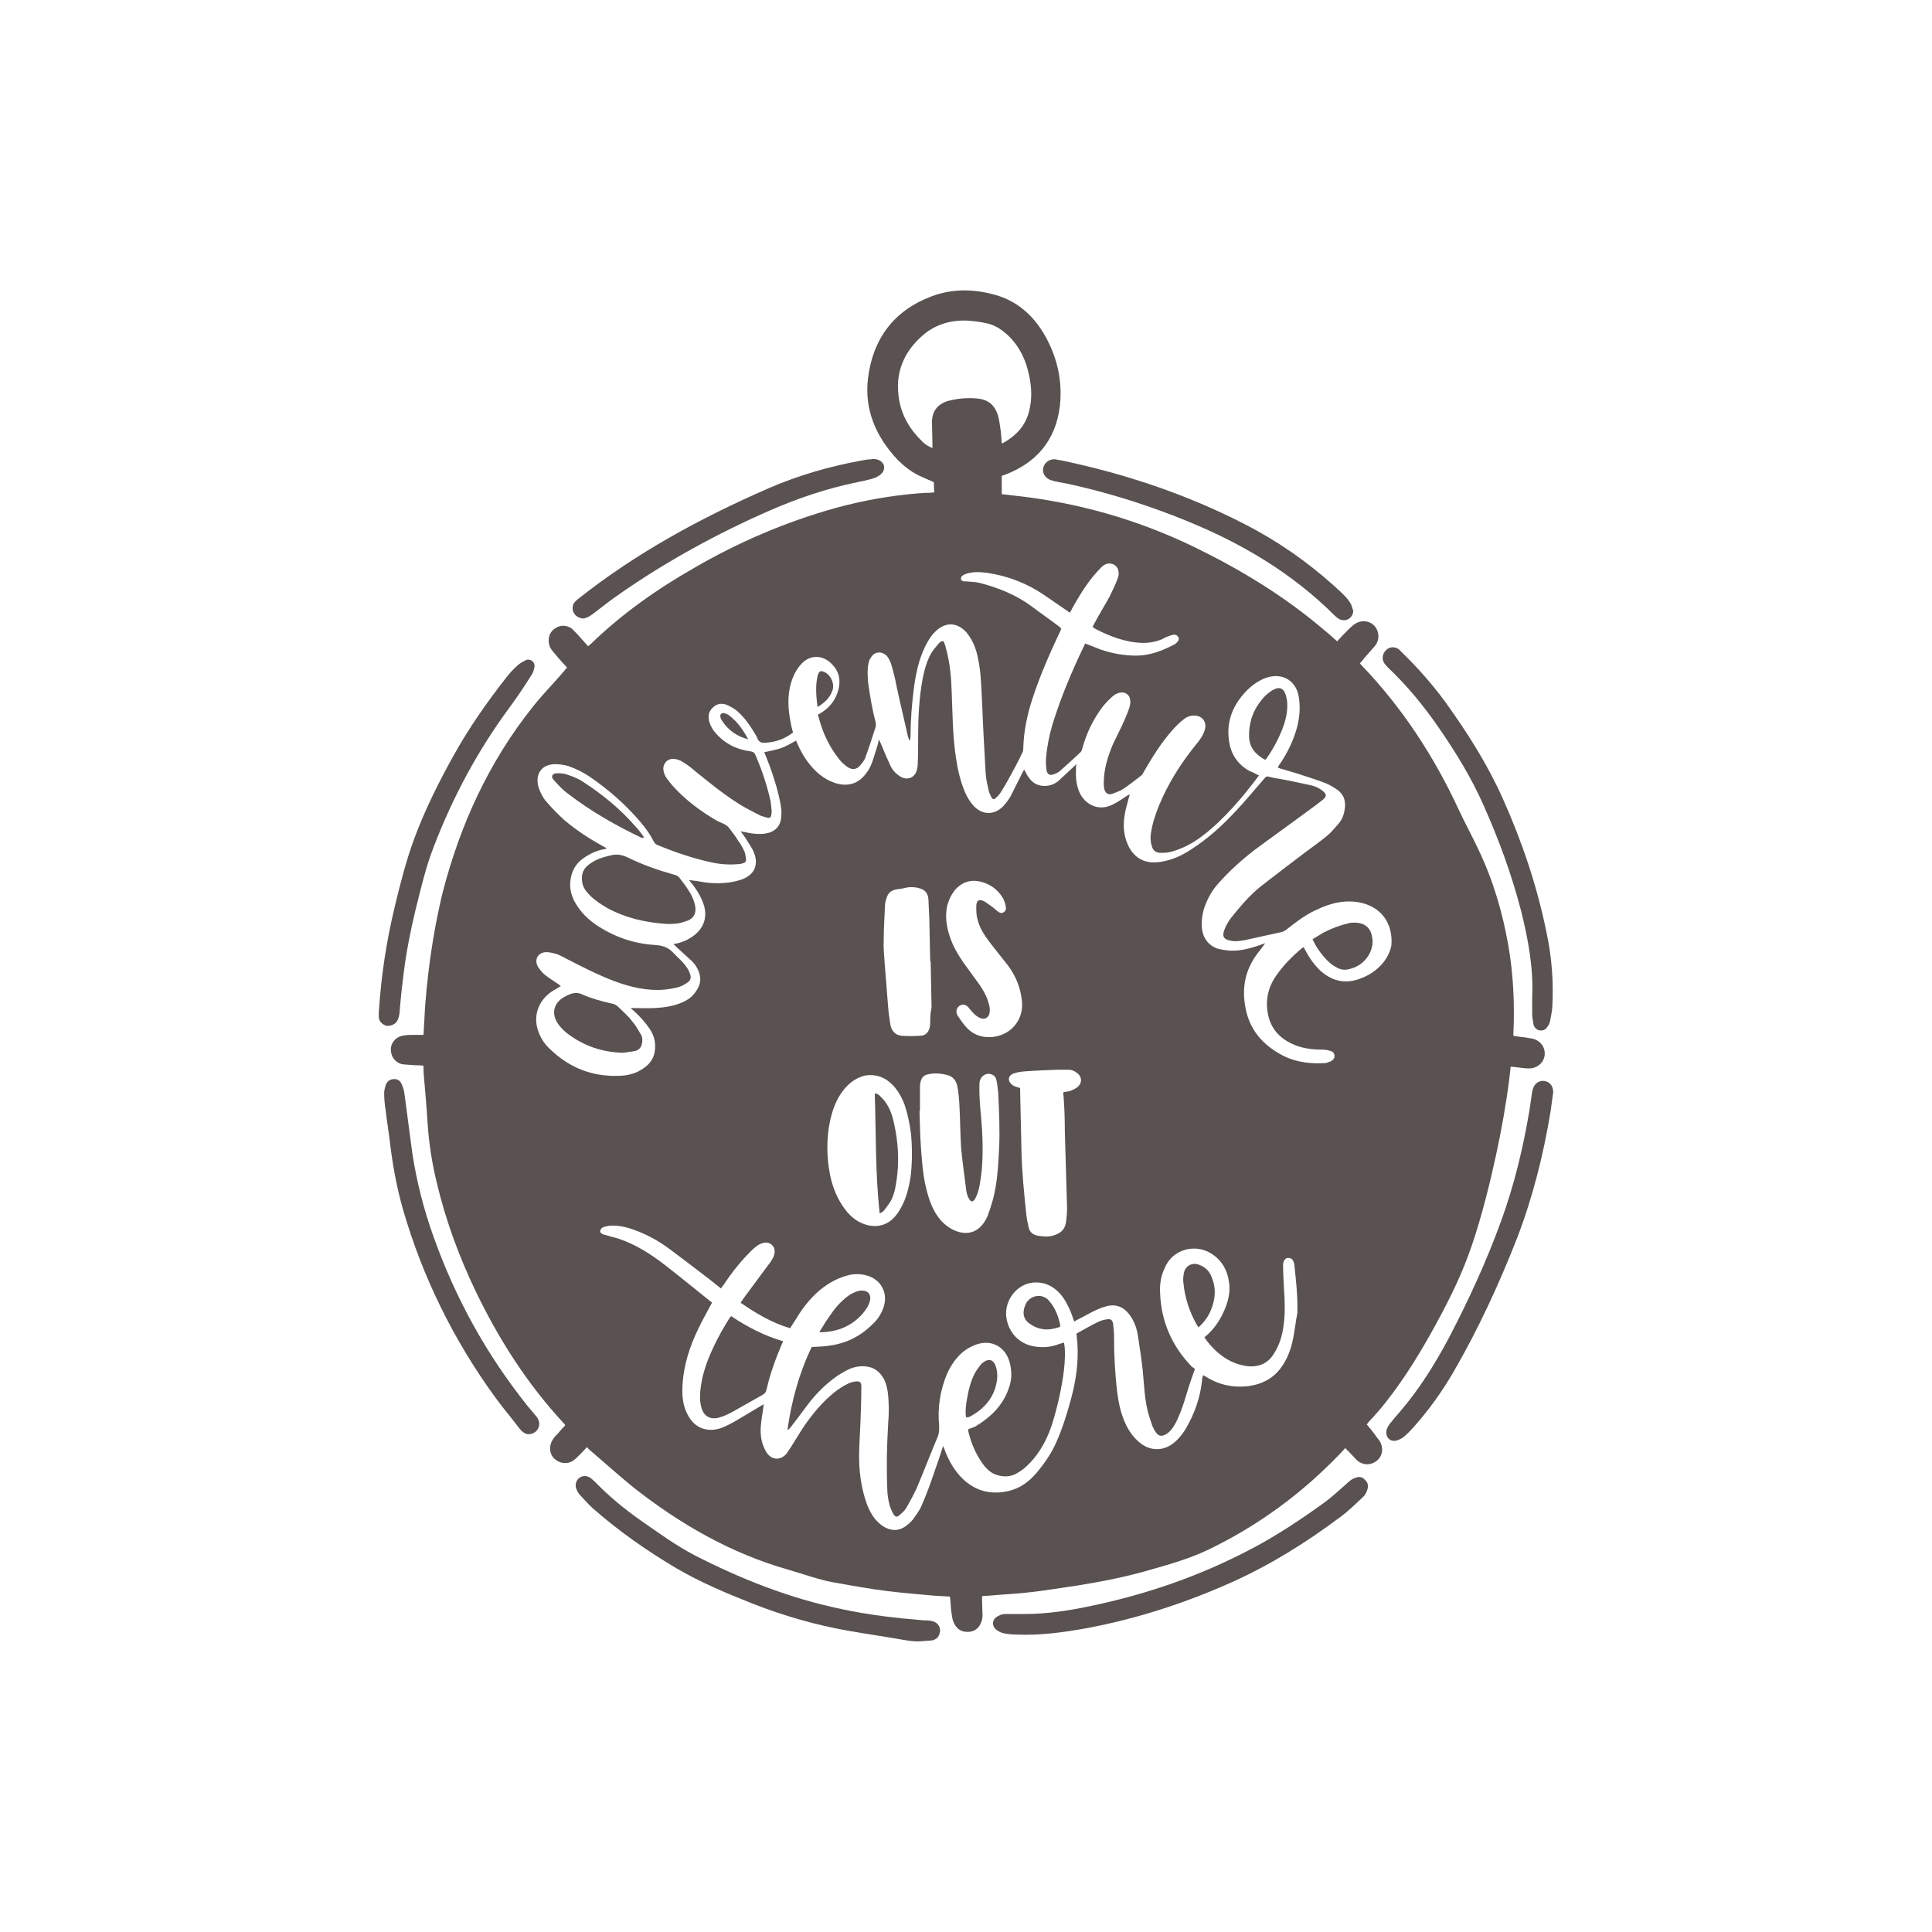 <?xml version="1.0" encoding="utf-8"?>
<!-- Generator: Adobe Illustrator 21.1.0, SVG Export Plug-In . SVG Version: 6.00 Build 0)  -->
<svg version="1.1" id="Calque_1" xmlns="http://www.w3.org/2000/svg" xmlns:xlink="http://www.w3.org/1999/xlink" x="0px" y="0px"
	 viewBox="0 0 432 432" style="enable-background:new 0 0 432 432;" xml:space="preserve">
<style type="text/css">
	.st0{fill:#1B1B1B;}
	.st1{fill:#921E23;}
	.st2{fill:#DAB0B3;}
	.st3{fill:#343434;}
	.st4{fill:#C69C6C;}
	.st5{fill:#AD9DAF;}
	.st6{fill:#C7696C;}
	.st7{fill:#A5A56E;}
	.st8{fill:#509B89;}
	.st9{fill:#5A5151;}
	.st10{fill:#7B484D;}
	.st11{fill:#D2A1A6;}
	.st12{fill:#966C71;}
	.st13{fill:#4E4D4D;}
	.st14{fill:#83A67F;}
	.st15{fill:#CFAC75;}
	.st16{fill:#877979;}
	.st17{fill:#BCBCD1;}
	.st18{fill:#B4B1A2;}
	.st19{fill:#D5A7AA;}
	.st20{fill:#D1BC8C;}
	.st21{fill:#88AF8F;}
	.st22{fill:#CCB27F;}
	.st23{fill:#B8CFBC;}
	.st24{fill:#CA8A8C;}
	.st25{fill:#5B6781;}
	.st26{fill:#676767;}
	.st27{fill:#2B3447;}
	.st28{fill:#D1C6E3;}
	.st29{fill:#DDCD72;}
	.st30{fill:#8BA1C9;}
	.st31{fill:#E299C2;}
	.st32{fill:#BC8B59;}
	.st33{fill:#913E41;}
	.st34{fill:#BFABB3;}
	.st35{fill:#AB5D7B;}
	.st36{fill:#5D2A3E;}
	.st37{fill:#A49D78;}
	.st38{fill:#A4787A;}
	.st39{fill:#DEC968;}
	.st40{fill:#D19962;}
	.st41{fill:#AB585E;}
	.st42{fill:#7FAEDD;}
	.st43{fill:#CDCCCC;}
	.st44{fill:#F9B03D;}
	.st45{fill:#778DAE;}
	.st46{fill:#A494A7;}
	.st47{fill:#DDB58F;}
	.st48{fill:#615757;}
	.st49{fill:#B0C0D9;}
	.st50{fill:#A08B99;}
	.st51{fill:#8198AD;}
	.st52{fill:#D5B9A2;}
	.st53{fill:#6D91A9;}
	.st54{fill:#020203;}
	.st55{fill:#9489C1;}
	.st56{fill:#A57C9C;}
	.st57{fill:#824B70;}
	.st58{fill:#917C95;}
	.st59{fill:#A67D52;}
	.st60{fill:#5F7C50;}
	.st61{fill:#413939;}
	.st62{fill:#96AF8F;}
	.st63{fill:#E38CBA;}
	.st64{fill:#5D675F;}
	.st65{fill:#886873;}
	.st66{fill:#B2191D;}
	.st67{fill:#D99B9D;}
	.st68{fill:#8D5859;}
	.st69{fill:#E1AFB1;}
	.st70{fill:#AF8358;}
	.st71{fill:#FBC063;}
	.st72{fill:#A98199;}
	.st73{fill:#55735C;}
	.st74{fill:#C7A866;}
	.st75{fill:#6D8372;}
	.st76{fill:#A57B7C;}
	.st77{fill:#998F8F;}
	.st78{fill:#929D95;}
	.st79{fill:#581111;}
	.st80{fill:#D09D69;}
	.st81{fill:#8D5459;}
	.st82{fill:#C6905C;}
	.st83{fill:#5C7460;}
	.st84{fill:#BA999A;}
	.st85{fill:#B7B6D1;}
	.st86{fill:#539FA3;}
	.st87{fill:#B4B4B4;}
	.st88{fill:#746458;}
	.st89{fill:#CDA780;}
	.st90{fill:#EB5B28;}
	.st91{fill:#E2CE6A;}
	.st92{fill:#B6A9D3;}
	.st93{fill:#4F998B;}
	.st94{fill:#BAACD5;}
	.st95{fill:#60A88D;}
	.st96{fill:#879FAE;}
	.st97{fill:#35444D;}
	.st98{fill:#C18F5C;}
	.st99{fill:#9CA578;}
	.st100{fill:#E8C2C4;}
	.st101{fill:#C1292E;}
	.st102{fill:#AF9BB2;}
	.st103{fill:#617F63;}
	.st104{fill:#B6555C;}
	.st105{fill:#CC9864;}
	.st106{fill:#D3989E;}
	.st107{fill:#78B1B7;}
	.st108{fill:#C091A7;}
</style>
<g>
	<path class="st9" d="M309.9,313.5c4.4-5.6,8.1-11.7,11.5-18c3-5.5,5.7-11.1,7.7-17c2.3-6.8,4-13.7,5.5-20.6
		c1.2-5.6,2.2-11.2,2.9-16.8c0.1-0.9,0.2-1.7,0.3-2.6c0.7,0.1,1.2,0.1,1.8,0.2c0.8,0.1,1.5,0.2,2.3,0.2c1.9,0,3.4-1.4,3.5-3.1
		c0.1-1.8-1.1-3.3-3-3.6c-0.4-0.1-0.8-0.1-1.1-0.2c-1-0.1-1.9-0.2-2.9-0.4c0-0.2,0-0.4,0-0.5c0.3-6.5,0-13.1-1.1-19.5
		c-1.3-7.5-3.4-14.7-6.7-21.6c-1.4-3-3-5.9-4.4-8.9c-5.5-11.9-12.6-22.8-21.8-32.4c-0.1-0.1-0.2-0.2-0.3-0.4c0.4-0.4,0.7-0.8,1-1.2
		c0.7-0.8,1.5-1.7,2.2-2.5c0.7-0.8,1-1.7,0.9-2.7c-0.3-2.7-3.3-3.9-5.5-2.2c-0.9,0.7-1.7,1.6-2.5,2.4c-0.4,0.4-0.8,0.9-1.2,1.3
		c-1.2-1.1-2.4-2.1-3.6-3.1c-8.7-7.3-18.3-13.1-28.4-18c-12.8-6.2-26.3-10-40.4-11.5c-0.8-0.1-1.7-0.2-2.6-0.3c0-1.4,0-2.7,0-4.1
		c0.2-0.1,0.4-0.1,0.6-0.2c7.2-2.7,11.5-7.8,12.4-15.5c0.6-5.5-0.6-10.7-3.2-15.4c-2.4-4.3-5.7-7.5-10.4-9.1
		c-5.1-1.6-10.2-1.8-15.2,0.1c-8.4,3.2-13,9.5-14.1,18.2c-0.9,7.1,1.8,13.2,6.6,18.3c1.4,1.4,2.9,2.6,4.7,3.5c1.1,0.5,2.2,1,3.4,1.5
		c0,0.7,0.1,1.5,0.1,2.3c-0.7,0.1-1.2,0.1-1.7,0.1c-0.6,0-1.1,0.1-1.7,0.1c-6.3,0.5-12.5,1.6-18.7,3.3c-11.1,3.1-21.6,7.6-31.6,13.4
		c-8.4,4.8-16.2,10.3-23.2,17.1c-0.1,0.1-0.3,0.2-0.5,0.4c-0.9-1-1.7-1.9-2.5-2.8c-0.4-0.4-0.8-0.8-1.2-1.2
		c-1.1-0.7-2.4-0.8-3.5-0.1c-1.2,0.7-1.7,1.8-1.6,3.2c0.1,0.7,0.3,1.3,0.8,1.9c0.8,1,1.6,1.9,2.4,2.8c0.3,0.3,0.6,0.6,0.9,1
		c-0.3,0.3-0.5,0.5-0.7,0.8c-2.3,2.7-4.8,5.2-7,8c-9.8,12.3-16.2,26.3-20.1,41.4c-1.2,4.9-2.1,9.8-2.8,14.8c-0.6,4.5-1.1,9-1.3,13.6
		c-0.1,1.2-0.1,2.3-0.2,3.5c-0.7,0-1.3,0-1.9,0c-0.9,0-1.9,0-2.8,0.2c-1.6,0.3-2.7,1.7-2.6,3.3c0.1,1.6,1.2,2.9,2.8,3.1
		c0.9,0.1,1.8,0.1,2.7,0.2c0.6,0,1.2,0,1.8,0.1c0,0.9,0,1.7,0.1,2.5c0.3,3.4,0.6,6.8,0.8,10.2c0.3,4.6,1,9.1,2.1,13.6
		c2,8.4,5,16.5,8.7,24.2c5.2,10.8,11.6,20.8,19.8,29.6c0.1,0.1,0.1,0.2,0.2,0.3c-0.6,0.6-1.1,1.2-1.7,1.9c-0.4,0.4-0.8,0.8-1.1,1.3
		c-0.9,1.4-0.8,3.2,0.4,4.3c1.2,1.1,3,1.3,4.3,0.3c0.7-0.5,1.3-1.2,1.9-1.8c0.4-0.4,0.7-0.7,1-1.1c0.2,0.1,0.3,0.3,0.4,0.4
		c3.3,2.8,6.5,5.7,9.8,8.4c10.5,8.3,21.9,14.9,34.9,18.6c3.5,1,6.9,2.3,10.5,2.9c3.9,0.7,7.8,1.4,11.8,1.9c3.4,0.4,6.9,0.7,10.3,1
		c1.1,0.1,2.3,0.1,3.5,0.2c0,0.3,0.1,0.5,0.1,0.7c0.1,1.1,0.1,2.1,0.3,3.2c0.1,0.7,0.2,1.4,0.5,2c0.6,1.3,1.6,2,3,2
		c1.4,0,2.4-0.6,3-1.9c0.3-0.6,0.4-1.2,0.4-1.9c0-1-0.1-2-0.1-3c0-0.4,0-0.8,0-1.2c0.5,0,1-0.1,1.5-0.1c3.2-0.3,6.3-0.4,9.5-0.8
		c3.5-0.4,7-1,10.5-1.5c5.6-0.9,11.1-2,16.5-3.6c4.2-1.2,8.4-2.4,12.4-4.3c11.3-5.4,21.2-12.7,29.8-21.7c0.3-0.3,0.6-0.7,1-1.1
		c0.3,0.3,0.6,0.6,0.9,0.9c0.6,0.6,1.1,1.2,1.7,1.8c1.3,1.2,3.2,1.2,4.5,0.1c1.3-1.1,1.5-2.9,0.6-4.4c-0.4-0.5-0.8-1-1.2-1.6
		c-0.5-0.7-1.1-1.4-1.7-2.1c0.2-0.2,0.3-0.3,0.4-0.5C307.6,316.3,308.8,314.9,309.9,313.5z M208.4,94.7c0,1.6,0.1,3.2,0.1,4.8
		c0,0.2,0,0.4,0,0.7c-0.9-0.4-1.6-0.8-2.2-1.4c-2.8-2.7-4.7-5.8-5.3-9.7c-0.9-5.6,1-10.3,5.2-14c2.9-2.6,6.5-3.6,10.3-3.4
		c1.4,0.1,2.8,0.3,4.2,0.6c1.8,0.4,3.3,1.4,4.7,2.7c2.6,2.5,4,5.5,4.7,8.9c0.6,2.7,0.7,5.4,0,8.1c-0.8,3.2-2.9,5.4-5.7,7
		c-0.1,0.1-0.2,0.1-0.4,0.1c-0.1-0.9-0.1-1.7-0.2-2.5c-0.2-1.2-0.3-2.4-0.6-3.5c-0.7-2.5-2.2-3.8-4.8-4c-2.1-0.2-4.2,0-6.2,0.5
		c-0.1,0-0.3,0.1-0.4,0.1C209.5,90.5,208.3,92.1,208.4,94.7z M288.9,300.4c-0.5,2-1.3,3.9-2.6,5.6c-1.9,2.5-4.6,3.7-7.7,4
		c-3.3,0.3-6.4-0.5-9.2-2.3c-0.1-0.1-0.2-0.1-0.4-0.2c-0.1,0.4-0.2,0.7-0.2,1c-0.4,4-1.7,7.7-3.8,11.2c-0.7,1.1-1.5,2.1-2.5,2.9
		c-2.3,1.9-5.2,1.9-7.5,0.1c-1.5-1.2-2.6-2.7-3.4-4.5c-1-2.2-1.5-4.6-1.8-7c-0.5-4.2-0.7-8.3-0.7-12.5c0-0.9-0.1-1.8-0.2-2.7
		c-0.2-0.9-0.5-1.1-1.4-1c-0.7,0.1-1.4,0.3-2,0.6c-1.6,0.8-3.2,1.7-4.8,2.6c0.1,0.7,0.1,1.4,0.2,2c0.3,4.4-0.3,8.6-1.5,12.9
		c-0.9,3.3-1.9,6.5-3.3,9.6c-1.1,2.4-2.6,4.6-4.3,6.6c-1.7,2-3.7,3.5-6.3,4.1c-4,0.9-7.5,0-10.4-2.9c-1.7-1.7-2.9-3.8-3.8-6.1
		c-0.1-0.3-0.2-0.6-0.4-1.1c-0.7,2.2-1.4,4.2-2.1,6.2c-0.8,2.4-1.7,4.8-2.7,7.1c-0.5,1.2-1.3,2.2-2,3.2c-0.5,0.6-1.2,1.2-1.8,1.6
		c-1.2,0.8-2.5,0.9-3.8,0.4c-1.1-0.4-2-1.2-2.8-2.1c-1.1-1.4-1.8-3-2.3-4.7c-0.9-3-1.3-6.1-1.3-9.2c0-2.6,0.2-5.2,0.3-7.7
		c0.1-2.7,0.2-5.4,0.2-8.1c0-0.9-0.3-1.2-1.3-1.1c-0.7,0.1-1.4,0.3-1.9,0.6c-1,0.5-1.9,1.1-2.8,1.8c-2.6,2.1-4.7,4.6-6.6,7.3
		c-0.9,1.3-1.7,2.7-2.6,4.1c-0.5,0.8-1,1.6-1.5,2.3c-1.4,1.7-3.5,1.5-4.6-0.4c-1-1.7-1.3-3.5-1.2-5.4c0.1-1.5,0.4-3.1,0.6-4.6
		c0-0.2,0-0.3,0.1-0.6c-0.4,0.2-0.6,0.3-0.9,0.5c-1.9,1.1-3.8,2.3-5.7,3.4c-0.9,0.5-1.9,1-2.9,1.4c-3.2,1.1-6.1,0-7.6-3.1
		c-1-1.9-1.2-4-1.1-6.2c0.2-4.6,1.6-8.9,3.6-13c0.9-1.9,2-3.8,3-5.7c0-0.1-0.1-0.2-0.2-0.2c-3.5-2.8-6.9-5.6-10.4-8.3
		c-3.1-2.4-6.4-4.5-10.2-5.8c-0.9-0.3-1.9-0.5-2.8-0.8c-0.3-0.1-0.5-0.1-0.8-0.2c-0.3-0.2-0.7-0.4-0.6-0.8c0.1-0.3,0.3-0.6,0.5-0.7
		c0.4-0.2,0.9-0.3,1.4-0.4c1.9-0.2,3.7,0.2,5.4,0.8c2.9,1,5.7,2.5,8.1,4.3c3.1,2.3,6.1,4.6,9.1,6.9c0.8,0.6,1.6,1.3,2.5,2
		c0.2-0.3,0.4-0.6,0.6-0.8c1.5-2.3,3.2-4.5,5.1-6.5c0.7-0.7,1.4-1.5,2.2-2.1c0.5-0.4,1.1-0.7,1.7-0.8c1.4-0.3,2.6,0.8,2.4,2.2
		c-0.1,0.5-0.2,1-0.5,1.4c-0.3,0.6-0.7,1.1-1.1,1.6c-1.8,2.4-3.6,4.9-5.4,7.3c-0.2,0.3-0.4,0.6-0.6,0.9c3.5,2.4,7,4.5,11.1,5.7
		c0.3-0.6,0.7-1.1,1-1.6c1.3-2.2,2.8-4.3,4.7-6.1c2-1.9,4.4-3.4,7.1-4.1c1.4-0.4,2.9-0.4,4.3,0c3.3,0.9,4.9,4.1,3.7,7.3
		c-0.5,1.4-1.3,2.6-2.4,3.6c-2.7,2.7-5.9,4.3-9.7,4.8c-1.2,0.2-2.5,0.2-3.9,0.3c-2.8,5.8-4.5,12-5.4,18.4c0.1,0,0.1,0.1,0.2,0.1
		c0.2-0.2,0.4-0.5,0.6-0.7c1.5-1.9,2.9-3.9,4.4-5.8c1.7-2.1,3.7-4,6-5.6c1.1-0.7,2.2-1.4,3.5-1.8c1-0.3,2.1-0.4,3.2-0.2
		c1.4,0.2,2.5,1,3.3,2.2c0.7,1,1,2.2,1.2,3.4c0.3,2.4,0.3,4.7,0.1,7.1c-0.3,4.9-0.4,9.7-0.2,14.6c0,1.2,0.2,2.4,0.5,3.6
		c0.2,0.7,0.5,1.4,0.9,2.1c0.4,0.6,0.8,0.7,1.3,0.2c0.6-0.5,1.2-1,1.6-1.7c0.8-1.4,1.6-2.9,2.3-4.4c1.6-3.8,3.1-7.7,4.7-11.5
		c0.3-0.8,0.3-1.5,0.3-2.3c-0.4-4.1,0.2-8,1.8-11.8c0.6-1.3,1.3-2.5,2.3-3.6c1.2-1.4,2.6-2.3,4.3-2.9c3.3-1.1,6.3,0.5,7.3,3.8
		c0.6,2.1,0.6,4.2-0.2,6.2c-1.3,3.7-4,6.3-7.3,8.3c-0.5,0.3-1.1,0.4-1.7,0.7c0,0.3,0,0.5,0.1,0.8c0.6,2.4,1.6,4.7,3,6.7
		c0.9,1.3,2,2.4,3.6,2.8c1.5,0.4,3,0.3,4.4-0.6c1.4-0.8,2.6-2,3.6-3.2c1.9-2.3,3.2-5,4.1-7.8c1.2-3.9,2.1-7.9,2.6-11.9
		c0.2-1.8,0.4-4.5,0-6.2c-0.3,0.1-0.6,0.2-1,0.3c-2,0.8-4,0.9-6,0.5c-3.3-0.7-5.5-3.3-5.9-6.6c-0.4-3.6,2.3-7.2,5.9-7.6
		c1.9-0.2,3.6,0.3,5.1,1.5c1.4,1.1,2.3,2.6,3,4.1c0.5,1,0.8,2,1.2,3.1c0.2-0.1,0.5-0.3,0.7-0.4c1.6-0.8,3.1-1.7,4.7-2.4
		c0.7-0.3,1.4-0.5,2.1-0.7c2-0.4,3.6,0.3,4.8,1.9c1,1.3,1.6,2.8,1.9,4.5c0.4,2.6,0.8,5.2,1.1,7.8c0.3,3.1,0.4,6.2,1.1,9.2
		c0.3,1.2,0.7,2.3,1.1,3.5c0.2,0.4,0.4,0.9,0.7,1.3c0.6,0.9,1.3,1.1,2.3,0.5c0.9-0.5,1.5-1.3,2-2.2c0.9-1.6,1.5-3.3,2.1-5.1
		c0.1-0.3,0.2-0.7,0.3-1c0.5-1.6,1-3.3,1.6-4.9c0.1-0.4,0.3-0.8,0.5-1.4c-0.2-0.2-0.5-0.3-0.8-0.6c-4.4-4.6-6.8-10.1-7-16.5
		c-0.1-1.9,0.2-3.7,1-5.4c1.8-4.4,6.8-5.4,10.1-3.5c2.5,1.4,3.9,3.7,4.3,6.5c0.3,1.8,0,3.6-0.6,5.3c-1,2.7-2.4,5-4.6,6.9
		c-0.1,0.1-0.2,0.1-0.3,0.2c0.2,0.2,0.3,0.4,0.4,0.6c1.2,1.6,2.6,3,4.3,4.1c1.6,1,3.3,1.6,5.1,1.8c2.5,0.2,4.5-0.7,5.8-2.9
		c1.2-1.9,1.8-3.9,2.1-6.1c0.4-2.8,0.3-5.6,0.1-8.4c-0.1-1.8-0.2-3.6-0.2-5.3c0-0.3,0.1-0.7,0.2-0.9c0.2-0.4,0.6-0.7,1.1-0.6
		c0.5,0,0.8,0.3,1,0.7c0.1,0.2,0.1,0.4,0.2,0.6c0.4,3.7,0.8,7.3,0.7,11C289.7,295.4,289.5,297.9,288.9,300.4z M218.3,203.4
		c0,1.5,0.4,2.9,1,4.2c0.7,1.4,1.7,2.7,2.7,4c1.1,1.4,2.3,2.9,3.4,4.3c1.7,2.3,2.8,4.9,3.1,7.9c0.5,4.3-2.6,7.9-7,8.1
		c-2.3,0.1-4.2-0.7-5.7-2.5c-0.6-0.7-1.1-1.5-1.6-2.2c-0.3-0.4-0.4-0.9-0.3-1.4c0.2-0.6,0.5-0.9,1.1-1.1c0.6-0.2,1.1,0.1,1.5,0.5
		c0.4,0.5,0.8,1,1.3,1.5c0.3,0.3,0.7,0.6,1.1,0.8c1.2,0.7,2.3,0.1,2.4-1.3c0.1-0.7-0.1-1.4-0.3-2.1c-0.4-1.4-1.1-2.6-1.9-3.8
		c-1.2-1.7-2.5-3.4-3.7-5.1c-1.3-1.9-2.4-3.8-3.1-6c-0.7-2.2-1-4.4-0.5-6.7c0.4-1.4,1-2.7,2-3.8c1.6-1.6,3.5-2.1,5.7-1.5
		c2.1,0.6,3.7,1.8,4.8,3.7c0.3,0.6,0.5,1.2,0.6,1.8c0.1,0.5,0,1-0.5,1.3c-0.5,0.3-0.9,0.1-1.3-0.2c-0.4-0.3-0.8-0.7-1.2-1
		c-0.6-0.4-1.2-0.9-1.9-1.3c-1.1-0.5-1.6-0.2-1.7,1C218.3,202.9,218.3,203.2,218.3,203.4z M238.1,252.9c0.2,5.8,0.3,11.5,0.5,17.3
		c0,0.9-0.1,1.9-0.2,2.8c-0.2,1.7-0.9,2.7-3,3.3c-1.1,0.3-2.2,0.2-3.4,0c-1-0.2-1.8-0.8-2-1.9c-0.2-0.9-0.4-1.8-0.5-2.7
		c-0.5-4.8-1-9.6-1.1-14.4c-0.1-4.5-0.2-9.1-0.3-13.6c0-0.1,0-0.2,0-0.4c-0.3-0.1-0.6-0.2-0.9-0.3c-0.3-0.1-0.6-0.2-0.8-0.4
		c-1.1-0.7-1.1-2,0.1-2.5c0.7-0.3,1.4-0.4,2.1-0.5c2.5-0.2,5.1-0.3,7.6-0.4c0.9,0,1.9,0,2.8,0c0.7,0,1.3,0.3,1.8,0.7
		c1.2,0.9,1.2,2.3,0.1,3.2c-0.4,0.3-1,0.6-1.5,0.8c-0.5,0.2-1,0.2-1.6,0.3c0,0.2-0.1,0.5,0,0.7C238,247.5,238.1,250.2,238.1,252.9z
		 M211.9,240.4c1.1,0.3,1.8,1.1,2.1,2.2c0.3,1.3,0.4,2.6,0.5,4c0.2,3.3,0.2,6.7,0.4,10c0.3,3.3,0.8,6.6,1.2,9.9
		c0.1,0.5,0.3,1.1,0.6,1.6c0.4,0.7,0.9,0.7,1.3,0c0.6-1,0.9-2.2,1.1-3.4c0.7-3.9,0.7-7.9,0.5-11.9c-0.2-3.4-0.7-6.8-0.6-10.2
		c0-0.4,0-0.8,0.2-1.2c0.3-0.8,1.1-1.3,1.9-1.3c0.9,0.1,1.5,0.5,1.7,1.4c0.2,0.9,0.3,1.9,0.4,2.8c0.2,4.2,0.4,8.4,0.2,12.6
		c-0.2,3.8-0.4,7.7-1.4,11.4c-0.3,1.1-0.7,2.3-1.1,3.4c-0.2,0.6-0.6,1.2-0.9,1.7c-1.6,2.3-3.9,2.8-6.4,1.8c-1.9-0.8-3.4-2.2-4.5-4.1
		c-1.1-1.9-1.7-4-2.2-6.2c-0.6-2.9-0.8-5.8-1-8.7c-0.2-2.6-0.2-5.2-0.3-7.8c0,0,0.1,0,0.1,0c0-1.7,0-3.4,0-5.1c0-0.4,0-0.8,0.1-1.2
		c0.2-1.1,0.7-1.7,1.8-1.9C208.9,239.9,210.4,240,211.9,240.4z M208,228.8c0,0.3-0.1,0.6-0.1,0.9c-0.3,1.2-1,1.9-2.2,1.9
		c-1.4,0.1-2.7,0.1-4.1,0c-1.3-0.1-2.2-1-2.5-2.4c-0.2-1.3-0.4-2.6-0.5-3.9c-0.3-3.4-0.5-6.7-0.8-10.1c-0.1-1.7-0.3-3.4-0.2-5.1
		c0-2.6,0.2-5.3,0.3-7.9c0-0.3,0.1-0.6,0.2-0.9c0.4-1.7,1.1-2.3,2.8-2.5c0.5-0.1,1.1-0.1,1.6-0.3c1-0.2,2-0.2,3,0.1
		c1.3,0.3,2,1.1,2.1,2.5c0.1,1.5,0.1,2.9,0.2,4.4c0.1,3.2,0.1,6.3,0.2,9.5c0,0,0,0,0.1,0c0.1,3.4,0.1,6.9,0.2,10.3
		C208,226.6,208,227.7,208,228.8z M199.7,242.7c1.2,1.3,2,2.8,2.6,4.4c0.7,2.1,1.1,4.2,1.4,6.4c0.3,3.2,0.3,6.5-0.1,9.7
		c-0.3,2-0.8,4-1.6,5.8c-0.5,1-1,2-1.7,2.8c-1.7,2.2-4.4,2.9-7.1,1.9c-1.7-0.6-3-1.7-4.1-3.1c-1.8-2.3-2.9-5-3.5-7.9
		c-0.4-2-0.6-4-0.6-6.1c0-3,0.4-5.9,1.4-8.8c0.8-2.2,2-4.2,3.8-5.7c1-0.8,2-1.3,3.2-1.6C195.9,240.1,198,240.9,199.7,242.7z
		 M302.5,219.3c-2.7,0.5-5-0.3-7.1-2.1c-1.4-1.3-2.5-2.8-3.4-4.5c-0.2-0.3-0.3-0.6-0.5-0.9c-0.2,0.1-0.4,0.2-0.5,0.3
		c-2.1,1.8-4,3.7-5.6,6c-1.5,2.1-2.2,4.4-2.1,6.9c0.2,3.8,1.9,6.6,5.4,8.3c2.2,1.1,4.6,1.4,7,1.4c0.6,0,1.2,0.1,1.8,0.3
		c0.5,0.1,0.9,0.5,0.9,1.1c0,0.6-0.3,0.9-0.8,1.2c-0.4,0.1-0.7,0.3-1.1,0.4c-3.3,0.2-6.5-0.1-9.5-1.6c-4.7-2.4-7.8-6-8.6-11.3
		c-0.7-4.1,0.1-8,2.7-11.5c0.6-0.8,1.2-1.5,1.8-2.4c-0.5,0.2-0.9,0.3-1.4,0.5c-2.4,0.8-4.7,1.4-7.2,1.1c-0.7-0.1-1.4-0.2-2.1-0.4
		c-2.2-0.8-3.5-2.7-3.5-5.4c0-1.2,0.2-2.4,0.5-3.5c0.7-2,1.6-3.8,3-5.4c2.5-2.9,5.4-5.5,8.4-7.8c3.9-2.9,8-5.8,11.9-8.7
		c1.1-0.8,2.2-1.6,3.2-2.4c1-0.8,1-1.3,0-2.1c-0.9-0.7-1.9-1.1-3-1.3c-2.3-0.5-4.6-1-6.9-1.4c-0.7-0.1-1.3-0.2-2-0.4
		c-0.5-0.2-0.8,0-1.1,0.4c-2.2,2.5-4.3,5.1-6.6,7.5c-2.9,3.1-6.1,6-9.7,8.3c-2.1,1.4-4.3,2.4-6.8,2.8c-3.4,0.6-6-0.7-7.4-3.8
		c-1-2.2-1.1-4.5-0.7-6.8c0.2-1.3,0.6-2.5,0.9-3.7c0.1-0.2,0.1-0.4,0.2-0.8c-0.3,0.2-0.5,0.3-0.7,0.4c-0.9,0.6-1.9,1.3-2.9,1.8
		c-3.3,1.8-6.5,0.1-7.7-2.8c-0.7-1.7-0.8-3.5-0.7-5.3c0-0.2,0-0.5,0.1-0.9c-0.3,0.4-0.6,0.6-0.8,0.8c-1.1,1-2.1,2-3.2,3
		c-0.7,0.6-1.6,1-2.5,1.1c-1.8,0.2-3.2-0.4-4.2-1.9c-0.4-0.5-0.6-1.1-1-1.7c-0.1,0.2-0.2,0.3-0.3,0.5c-0.8,1.6-1.6,3.2-2.4,4.8
		c-0.5,1.1-1.2,2-2,2.9c-2,2-4.6,2-6.6-0.1c-0.8-0.9-1.4-1.9-1.9-3c-1.1-2.6-1.7-5.3-2.1-8.1c-0.7-4.8-0.7-9.6-0.9-14.4
		c-0.1-3.3-0.4-6.6-1.3-9.8c-0.1-0.5-0.3-1-0.5-1.5c-0.5-0.1-0.9,0.2-1.1,0.5c-0.6,0.7-1.2,1.4-1.7,2.2c-1,1.8-1.5,3.7-1.9,5.7
		c-0.8,4.3-1,8.7-1,13c0,2.1,0,4.2-0.1,6.2c0,0.4-0.1,0.8-0.2,1.2c-0.4,1.6-1.9,2.3-3.4,1.6c-1.1-0.6-2-1.5-2.5-2.6
		c-0.7-1.5-1.4-3.1-2-4.6c-0.2-0.4-0.3-0.8-0.6-1.2c-0.1,0.3-0.1,0.7-0.2,1c-0.5,1.5-0.9,3.1-1.5,4.6c-0.3,0.7-0.7,1.4-1.2,2
		c-1.6,2.2-3.9,2.9-6.5,2.2c-1.7-0.5-3.2-1.4-4.5-2.6c-1.8-1.7-3.2-3.8-4.2-6.1c-0.1-0.3-0.3-0.6-0.4-0.9c-1.1,0.6-2.2,1.3-3.4,1.7
		c-1.2,0.4-2.4,0.6-3.7,0.9c0.4,1.1,0.9,2.2,1.3,3.3c1,2.9,1.9,5.7,2.4,8.7c0.1,0.7,0.2,1.4,0.1,2.1c0,2.4-1.4,3.8-3.7,4.1
		c-1.5,0.2-2.9,0-4.3-0.3c-0.3-0.1-0.6-0.1-1.1-0.2c0.3,0.4,0.5,0.6,0.7,0.9c0.7,1.1,1.4,2.1,2,3.2c1.6,3.2,0.5,5.8-2.9,6.8
		c-2.3,0.7-4.6,0.8-7,0.6c-1.1-0.1-2.3-0.4-3.4-0.5c-0.3,0-0.5-0.1-0.9-0.1c0.3,0.4,0.5,0.7,0.8,1c1.1,1.5,2.1,3.1,2.6,5
		c0.6,2.5-0.2,4.6-2.1,6.2c-1.4,1.1-2.9,1.8-4.8,2.1c0.2,0.2,0.4,0.4,0.6,0.6c1.2,1.1,2.4,2.2,3.6,3.3c0.5,0.5,0.9,1.1,1.2,1.7
		c0.8,1.6,0.8,3.2-0.2,4.7c-0.8,1.3-1.9,2.2-3.4,2.8c-1.9,0.8-3.9,1.1-6,1.2c-1.6,0.1-3.1,0-4.7,0c-0.2,0-0.3,0-0.7,0
		c0.3,0.3,0.6,0.5,0.8,0.7c1.3,1.2,2.5,2.5,3.5,4c1,1.5,1.4,3.2,1.1,5c-0.2,1.4-0.9,2.5-2,3.4c-1.5,1.2-3.1,1.8-5,2
		c-6.4,0.5-11.9-1.5-16.5-6c-1.3-1.2-2.2-2.7-2.7-4.4c-0.9-3.1,0.2-6.2,2.9-8.2c0.7-0.5,1.5-0.9,2.3-1.4c-0.2-0.1-0.3-0.3-0.5-0.4
		c-1-0.7-2-1.3-2.9-2c-0.7-0.5-1.2-1.2-1.7-1.9c-0.9-1.6-0.1-3.2,1.8-3.3c0.8,0,1.5,0.2,2.3,0.4c0.8,0.3,1.6,0.7,2.3,1.1
		c3.5,1.8,7,3.6,10.7,5c3.5,1.3,7.2,2.2,11,1.9c1.1-0.1,2.3-0.3,3.4-0.6c0.7-0.2,1.3-0.6,1.9-1c0.7-0.4,0.9-1.1,0.6-1.9
		c-0.2-0.6-0.5-1.2-0.9-1.7c-0.9-1.3-2.1-2.2-3.1-3.3c-1.1-1.1-2.4-1.4-3.9-1.5c-4.7-0.3-9.1-1.8-13.1-4.5c-1.9-1.3-3.4-2.8-4.6-4.8
		c-1.1-1.9-1.5-3.8-1-6c0.4-1.8,1.4-3.2,2.9-4.2c1.3-0.9,2.8-1.6,4.4-1.9c0.2,0,0.3-0.1,0.7-0.2c-0.4-0.2-0.7-0.4-0.9-0.5
		c-3.1-1.7-6-3.6-8.7-5.9c-1.3-1.2-2.6-2.5-3.8-3.9c-0.7-0.7-1.2-1.7-1.6-2.6c-0.3-0.7-0.5-1.4-0.5-2.1c-0.1-2.1,1.2-3.6,3.4-3.8
		c1.2-0.1,2.4,0.1,3.5,0.4c1.7,0.6,3.3,1.4,4.8,2.4c4.2,2.9,8,6.2,11.3,10.1c1.2,1.4,2.2,2.8,3,4.4c0.2,0.3,0.4,0.6,0.7,0.7
		c4.1,1.7,8.2,3.1,12.5,4c2,0.4,3.9,0.5,5.9,0.3c0.3,0,0.6-0.1,0.9-0.2c0.4-0.1,0.7-0.4,0.6-0.9c-0.1-0.6-0.1-1.1-0.3-1.6
		c-0.4-0.9-0.9-1.8-1.5-2.6c-0.6-1-1.3-1.9-2-2.8c-0.7-0.9-1.9-1.1-2.9-1.7c-3.6-2.1-6.9-4.6-9.7-7.7c-0.5-0.6-1-1.2-1.4-1.8
		c-0.3-0.4-0.5-0.9-0.6-1.4c-0.4-1.6,0.8-3,2.4-2.8c0.7,0.1,1.3,0.3,1.9,0.7c1,0.6,1.9,1.3,2.7,2c3.2,2.6,6.4,5.2,9.9,7.4
		c1.4,0.9,2.9,1.6,4.4,2.4c0.5,0.3,1.1,0.4,1.7,0.6c0.8,0.2,1,0,1.1-0.8c0-0.4,0.1-0.7,0-1.1c-0.1-0.7-0.1-1.5-0.3-2.2
		c-0.8-3.4-1.9-6.7-3.3-9.9c-0.2-0.5-0.5-0.7-1.1-0.8c-3.1-0.4-5.7-1.7-7.8-4.1c-0.6-0.7-1.1-1.5-1.4-2.5c-0.3-1.2-0.2-2.3,0.8-3.2
		c0.9-0.9,2-1,3.1-0.6c0.7,0.3,1.4,0.7,2.1,1.2c1.8,1.5,3.1,3.4,4.3,5.4c0.2,0.3,0.4,0.7,0.5,1c0.3,0.7,0.8,0.9,1.5,0.9
		c2.2-0.1,4.2-0.7,6-2c0.1-0.1,0.2-0.1,0.3-0.2c0,0,0.1-0.1,0.1-0.2c-0.2-0.7-0.4-1.4-0.5-2.1c-0.6-3-0.8-6,0.1-9
		c0.4-1.3,1-2.6,1.9-3.7c2-2.6,5.2-2.7,7.4-0.2c1.4,1.5,1.8,3.3,1.3,5.4c-0.6,2.4-2,4.2-4.1,5.4c-0.1,0.1-0.3,0.2-0.4,0.2
		c0,0,0,0-0.1,0.2c0.3,1,0.6,2.1,1,3.2c0.9,2.4,2.1,4.6,3.7,6.6c0.5,0.7,1.2,1.3,1.9,1.8c1,0.7,2,0.6,2.8-0.3
		c0.5-0.6,1.1-1.3,1.3-2.1c0.8-2.2,1.5-4.4,2.2-6.6c0.1-0.3,0-0.7,0-1c-0.8-3-1.3-6-1.7-9c-0.1-1.4-0.2-2.8,0.1-4.2
		c0.1-0.4,0.2-0.9,0.5-1.2c0.8-1.5,2.6-1.6,3.7-0.3c0.4,0.5,0.7,1.2,0.9,1.8c0.5,1.7,0.9,3.3,1.2,5c0.8,3.7,1.7,7.4,2.5,11
		c0.1,0.3,0.2,0.6,0.3,0.9c0.1,0,0.1,0,0.2,0c0-0.3,0.1-0.6,0.1-0.8c0-3.7,0.3-7.5,0.8-11.2c0.5-3.6,1.3-7.1,3.2-10.3
		c0.5-0.9,1.2-1.7,2-2.4c2.2-1.8,4.6-1.5,6.5,0.6c1.4,1.7,2.2,3.7,2.6,5.9c0.7,3.2,0.7,6.5,0.9,9.8c0.2,5.3,0.5,10.6,0.8,15.9
		c0.1,1.3,0.4,2.6,0.7,3.9c0.1,0.4,0.3,0.8,0.5,1.2c0.3,0.7,0.7,0.8,1.2,0.2c0.5-0.4,0.9-1,1.2-1.5c0.7-1.1,1.3-2.2,1.9-3.3
		c0.9-1.6,1.8-3.3,2.6-5c0.2-0.3,0.3-0.7,0.3-1.1c0.1-3.9,0.9-7.7,2.1-11.3c1.6-4.9,3.7-9.7,5.9-14.4c0.2-0.3,0.3-0.7,0.5-1.1
		c-0.1-0.1-0.2-0.2-0.2-0.3c-2.1-1.6-4.3-3.1-6.4-4.7c-3.5-2.6-7.5-4.2-11.8-5.3c-0.9-0.2-1.9-0.2-2.9-0.3c-0.2,0-0.4,0-0.5,0
		c-0.2-0.1-0.6-0.2-0.6-0.4c-0.1-0.2,0-0.6,0.2-0.8c0.4-0.3,0.8-0.5,1.3-0.6c1.5-0.4,2.9-0.3,4.4-0.1c4.7,0.7,9,2.4,12.9,5.1
		c1.7,1.2,3.4,2.3,5.1,3.5c0.1,0.1,0.3,0.2,0.4,0.3c0.2-0.3,0.4-0.6,0.5-0.9c1.4-2.5,2.9-5,4.7-7.2c0.6-0.7,1.2-1.4,1.9-2.1
		c0.5-0.5,1.1-0.8,1.7-0.8c1.1,0,2,0.7,2.1,1.8c0.1,0.5,0,1.1-0.2,1.6c-0.5,1.3-1.1,2.6-1.7,3.8c-1.1,2.1-2.4,4.1-3.5,6.2
		c-0.1,0.3-0.3,0.5-0.4,0.8c0.2,0.1,0.4,0.3,0.6,0.4c2.5,1.3,5.2,2.4,8,2.9c2.4,0.4,4.7,0.4,7-0.6c0.4-0.2,0.8-0.5,1.3-0.6
		c0.4-0.2,0.8-0.3,1.3-0.4c0.4,0,0.8,0.2,1,0.6c0.2,0.4,0,0.8-0.3,1.1c-0.2,0.2-0.4,0.4-0.6,0.5c-2.7,1.4-5.5,2.5-8.5,2.5
		c-2.8,0-5.5-0.5-8.1-1.4c-1.1-0.4-2.2-0.9-3.3-1.3c-0.1,0.1-0.2,0.2-0.2,0.3c-2.8,5.8-5.3,11.7-7.2,17.9c-0.7,2.4-1.2,4.9-1.4,7.4
		c-0.1,0.9,0,1.8,0.1,2.7c0.2,1,0.8,1.3,1.7,0.9c0.5-0.2,1-0.4,1.3-0.7c1.6-1.4,3.1-2.8,4.6-4.2c0.2-0.2,0.3-0.5,0.4-0.8
		c0.9-3.4,2.4-6.5,4.5-9.3c0.7-0.9,1.5-1.7,2.4-2.5c0.4-0.3,0.9-0.6,1.4-0.7c1.2-0.3,2.3,0.4,2.4,1.6c0.1,0.5,0,1-0.1,1.5
		c-0.3,1-0.8,2.1-1.2,3.1c-0.8,1.8-1.7,3.5-2.5,5.2c-1.2,2.8-2.1,5.7-2.1,8.8c0,0.4,0,0.8,0.1,1.2c0.2,1,0.8,1.5,1.8,1.2
		c0.8-0.3,1.6-0.6,2.3-1c1.5-1,2.8-2,4.2-3.1c0.3-0.2,0.4-0.6,0.6-0.9c1.9-3.3,3.9-6.5,6.4-9.3c0.7-0.8,1.5-1.6,2.4-2.3
		c0.7-0.6,1.5-0.9,2.4-0.9c1.6,0,2.7,1.1,2.5,2.7c-0.1,0.7-0.4,1.3-0.7,1.9c-0.5,0.8-1.1,1.6-1.7,2.3c-3.2,4-5.9,8.3-7.9,13.1
		c-0.8,2-1.5,4-1.8,6c-0.2,1-0.2,2,0.1,3c0.2,1,0.8,1.6,1.8,1.7c0.8,0,1.6,0,2.4-0.2c2.7-0.7,5.1-2,7.3-3.7c2.5-1.9,4.7-4.1,6.8-6.4
		c2-2.2,3.9-4.6,5.7-7c-0.2-0.1-0.4-0.2-0.6-0.3c-0.5-0.3-1-0.5-1.5-0.7c-2.7-1.5-4.2-3.8-4.6-6.8c-0.6-4.2,0.8-7.8,3.7-10.9
		c1.2-1.3,2.6-2.3,4.2-3c1-0.4,2-0.6,3.1-0.5c2.4,0.2,4.2,2,4.6,4.6c0.4,2.3,0.2,4.6-0.4,6.9c-0.8,2.9-2.1,5.6-3.8,8.1
		c-0.2,0.2-0.3,0.5-0.5,0.8c0.3,0.1,0.6,0.3,0.8,0.3c1.6,0.5,3.2,0.9,4.9,1.5c1.8,0.6,3.5,1.1,5.2,1.8c0.7,0.3,1.4,0.7,2,1.1
		c1.8,1.1,2.5,2.7,2,5.1c-0.2,1.1-0.7,2.1-1.4,2.9c-0.8,0.9-1.6,1.9-2.6,2.7c-1.6,1.3-3.3,2.5-4.9,3.7c-3.3,2.5-6.6,5-9.8,7.5
		c-2.5,2-4.6,4.5-6.6,7c-0.7,0.9-1.2,1.8-1.6,2.9c-0.4,1.3-0.1,1.9,1.3,2.2c1.2,0.3,2.3,0.1,3.4-0.1c2.7-0.6,5.5-1.2,8.2-1.8
		c0.4-0.1,0.7-0.3,1-0.5c2-1.6,4.1-3.2,6.4-4.3c2.1-1,4.2-1.8,6.6-2c1.5-0.1,2.9,0,4.3,0.4c4.8,1.4,6.6,5.4,6.2,9.5
		C310.2,215.7,306.3,218.5,302.5,219.3z"/>
	<path class="st9" d="M310.5,149.4c4.2,4,7.9,8.5,11.2,13.3c3.8,5.5,7.3,11.2,10,17.3c3.4,7.6,6.3,15.5,8.4,23.6
		c1.6,6.4,2.8,12.8,2.5,19.3c0,1.3,0,2.6,0,3.8c0,0.8,0.2,1.6,0.3,2.4c0.2,0.7,0.7,1.2,1.4,1.3c0.8,0.1,1.3-0.2,1.7-0.8
		c0.3-0.4,0.5-0.8,0.6-1.3c0.2-1,0.4-2,0.5-3.1c0.3-5.6-0.1-11.2-1.3-16.7c-2.1-10.4-5.5-20.4-9.8-30c-3.4-7.6-7.9-14.7-12.8-21.5
		c-3-4.1-6.3-7.8-9.9-11.3c-0.2-0.2-0.3-0.3-0.5-0.5c-0.9-0.7-2.2-0.6-2.9,0.2c-0.8,0.8-1,2-0.3,3
		C309.9,148.8,310.2,149.1,310.5,149.4z"/>
	<path class="st9" d="M303.2,330.4c-0.7,0.2-1.3,0.6-1.8,1.1c-1.6,1.4-3.2,2.9-4.9,4.2c-5.5,4-11.2,7.8-17.2,10.9
		c-11.1,5.8-22.7,9.8-34.9,12.4c-5.1,1.1-10.2,1.9-15.4,1.9c-1.4,0-2.7,0-4.1,0c-0.6,0-1.1,0.1-1.6,0.4c-1.5,0.6-1.7,2.3-0.4,3.2
		c0.4,0.3,1,0.6,1.5,0.7c1,0.2,2.1,0.3,3.1,0.3c5.2,0.2,10.3-0.5,15.3-1.4c11.3-2.1,22.1-5.6,32.6-10.3c8.7-3.9,16.7-8.9,24.3-14.6
		c1.8-1.3,3.4-2.9,5-4.4c0.6-0.5,0.9-1.2,1.1-1.9c0.2-0.8,0-1.5-0.6-2C304.7,330.3,304,330.1,303.2,330.4z"/>
	<path class="st9" d="M208.5,362.5c-0.7-0.2-1.4-0.2-2.1-0.2c-6.1-0.5-12.2-1.2-18.2-2.5c-11.6-2.4-22.5-6.7-33-12.1
		c-4.2-2.2-8-5-11.9-7.7c-3.7-2.6-7.1-5.4-10.2-8.6c-0.3-0.3-0.6-0.5-0.9-0.8c-0.9-0.7-1.8-0.7-2.6-0.2c-0.8,0.6-1.1,1.6-0.7,2.6
		c0.2,0.5,0.5,1,0.9,1.4c0.9,1,1.8,2,2.8,2.9c5.8,5.1,12.1,9.5,18.7,13.4c5.3,3.1,11,5.5,16.8,7.8c7.1,2.8,14.4,4.9,21.9,6.2
		c3.4,0.6,6.9,1.1,10.4,1.7c1.8,0.3,3.6,0.7,5.4,0.6c0.9-0.1,1.7-0.1,2.6-0.2c0.9-0.2,1.5-0.7,1.7-1.6
		C210.5,364.1,209.8,362.8,208.5,362.5z"/>
	<path class="st9" d="M88.9,228.1c0.2-0.4,0.3-0.8,0.4-1.3c0.1-0.7,0.1-1.5,0.2-2.2c0.2-2.4,0.5-4.9,0.8-7.3
		c0.6-4.7,1.5-9.2,2.6-13.8c1.2-4.8,2.3-9.6,4.1-14.2c4.3-11.2,9.9-21.6,17-31.2c1.7-2.3,3.3-4.7,4.8-7.1c0.3-0.4,0.5-0.9,0.6-1.4
		c0.2-0.6,0.2-1.2-0.3-1.7c-0.5-0.5-1.2-0.5-1.7-0.2c-0.6,0.3-1.3,0.7-1.8,1.2c-0.9,0.8-1.7,1.7-2.4,2.6
		c-4.3,5.5-8.3,11.2-11.7,17.3c-3.4,6.1-6.5,12.3-8.9,18.8c-1.8,4.9-3.1,10-4.3,15c-1.9,7.8-3.1,15.8-3.6,23.8c0,0.4,0,0.7,0,1.1
		c0.1,1,0.9,1.7,1.9,1.9C87.5,229.4,88.5,229,88.9,228.1z"/>
	<path class="st9" d="M345.7,241.8c-0.9-0.3-1.9,0-2.5,0.8c-0.3,0.4-0.5,1-0.6,1.5c-0.2,1.4-0.4,2.8-0.6,4.1
		c-1.4,8.4-3.4,16.7-6.3,24.7c-3.3,9.1-7.3,17.8-11.8,26.4c-3.1,5.8-6.6,11.4-10.9,16.4c-0.7,0.8-1.4,1.6-2.1,2.5
		c-0.4,0.5-0.8,1.1-0.9,1.8c-0.2,1.4,0.9,2.5,2.3,2.1c0.6-0.2,1.3-0.5,1.8-1c0.7-0.6,1.3-1.2,1.9-1.9c3.5-3.9,6.5-8.1,9.1-12.6
		c5.5-9.5,10.1-19.5,14.1-29.7c3.5-9.1,5.9-18.6,7.5-28.3c0.2-1.5,0.4-3,0.6-4.4C347.3,243,346.7,242.1,345.7,241.8z"/>
	<path class="st9" d="M117.9,314.3c-9.1-11.4-16-23.9-20.9-37.6c-2.2-6.1-3.8-12.3-4.8-18.8c-0.6-4.5-1.2-9.1-1.8-13.6
		c-0.1-0.6-0.3-1.3-0.6-1.9c-0.3-0.7-0.9-1.2-1.8-1.1c-0.8,0-1.4,0.5-1.7,1.2c-0.2,0.6-0.4,1.3-0.4,1.9c0,1.2,0.1,2.4,0.3,3.6
		c0.3,2.8,0.8,5.5,1.1,8.3c0.6,4.8,1.5,9.5,2.8,14.1c4.4,15.2,11.3,29.2,20.6,42c1.8,2.5,3.8,4.8,5.6,7.2c0.5,0.6,1.1,1,1.8,1.1
		c1.2,0,2.1-0.7,2.4-1.7c0.2-0.8,0-1.5-0.5-2.2C119.3,316,118.6,315.1,117.9,314.3z"/>
	<path class="st9" d="M233.3,104.5c-0.3,1.2,0.3,2.3,1.5,2.8c0.3,0.1,0.7,0.2,1,0.3c1.3,0.3,2.7,0.5,4,0.8c8.8,2,17.3,4.7,25.6,8.1
		c12.3,5,23.6,11.7,33.1,21.2c0.3,0.3,0.7,0.6,1.1,0.8c1.4,0.6,2.9-0.3,3-1.9c-0.2-0.5-0.3-1-0.5-1.5c-0.3-0.5-0.6-0.9-0.9-1.3
		c-0.9-1-1.9-1.9-2.9-2.8c-6-5.4-12.6-10-19.8-13.7c-12.4-6.4-25.5-10.9-39.1-13.9c-1.2-0.3-2.3-0.5-3.5-0.7
		C234.7,102.6,233.6,103.4,233.3,104.5z"/>
	<path class="st9" d="M130.6,138.3c0.2-0.1,0.7-0.2,1.2-0.5c0.5-0.3,1-0.7,1.4-1c1.8-1.4,3.6-2.8,5.5-4.1
		c10.5-7.3,21.7-13.4,33.3-18.5c6.4-2.8,12.9-5,19.8-6.4c1.1-0.2,2.3-0.5,3.4-0.8c0.6-0.2,1.3-0.5,1.8-1c1.2-1.1,0.8-2.7-0.7-3.2
		c-0.5-0.2-1.1-0.2-1.6-0.1c-0.7,0-1.5,0.2-2.2,0.3c-7.1,1.3-14,3.3-20.7,6.2c-15.1,6.6-29.5,14.4-42.5,24.7c-0.4,0.3-0.7,0.6-1,1
		C127.5,136.5,128.6,138.3,130.6,138.3z"/>
	<path class="st9" d="M150.8,195.6c-3.6-1-7-2.2-10.3-3.8c-1.4-0.7-2.6-0.9-4.1-0.5c-1.7,0.4-3.3,0.9-4.7,2c-1.4,1-1.8,2.4-1.5,4.1
		c0.2,1.1,0.9,2,1.7,2.8c1.2,1.2,2.6,2.1,4,2.9c4.1,2.2,8.5,3.2,13.3,3.5c0.6,0,1.4,0,2.2-0.1c0.8-0.1,1.7-0.4,2.5-0.7
		c1.1-0.5,1.6-1.3,1.6-2.5c0-0.9-0.3-1.8-0.7-2.7c-0.7-1.5-1.7-2.8-2.7-4.1C151.7,196,151.4,195.7,150.8,195.6z"/>
	<path class="st9" d="M138.3,225.2c-0.4-0.4-0.9-0.7-1.5-0.8c-2.2-0.5-4.5-1.1-6.5-2c-1.2-0.6-2.2-0.4-3.3,0.1
		c-0.3,0.1-0.5,0.3-0.8,0.4c-2.5,1.4-3,3.9-1.3,6.2c0.6,0.8,1.3,1.5,2.1,2.1c3.5,2.6,7.5,4.1,12.4,4.2c0.5-0.1,1.6-0.2,2.6-0.4
		c1-0.2,1.5-1,1.6-2c0.1-0.6,0-1.2-0.3-1.7c-0.6-1-1.2-2.1-2-3C140.4,227.1,139.3,226.2,138.3,225.2z"/>
	<path class="st9" d="M303.1,206.3c-0.5,0-1,0-1.4,0.1c-2.1,0.5-4,1.2-5.9,2.2c-0.8,0.5-1.6,1-2.3,1.4c0.7,1.8,2.6,4.3,4.1,5.5
		c0.5,0.4,1,0.7,1.6,1c0.6,0.3,1.3,0.4,2,0.3c2.2-0.4,3.9-1.5,5-3.5c0.6-1.2,0.9-2.5,0.6-3.8C306.5,207.5,305.2,206.4,303.1,206.3z"
		/>
	<path class="st9" d="M287.8,156.8c-0.1-0.6-0.2-1.3-0.5-1.9c-0.4-1-1.3-1.3-2.3-0.8c-0.7,0.3-1.3,0.8-1.9,1.3
		c-2.6,2.6-3.9,5.7-3.8,9.4c0.1,2.5,1.6,4,3.6,5.1c0.1-0.1,0.2-0.2,0.3-0.3c1.4-2,2.6-4.2,3.5-6.5C287.5,161.1,288,159,287.8,156.8z
		"/>
	<path class="st9" d="M143.9,187.3c0,0,0.1-0.1,0.1-0.1c-0.6-0.8-1.2-1.7-1.9-2.4c-3.4-3.9-7.3-7.1-11.6-9.9c-1-0.7-2.2-1.2-3.4-1.6
		c-0.7-0.3-1.6-0.4-2.3-0.4c-0.5,0-1,0-1.3,0.5c-0.2,0.5,0.2,0.9,0.5,1.2c0.9,1,1.8,2,2.9,2.8c5.2,4,10.8,7.2,16.7,10
		C143.7,187.2,143.8,187.3,143.9,187.3z"/>
	<path class="st9" d="M186.1,154.5c0.6-1.6-0.3-3.4-1.5-4.1c-1.1-0.6-1.5-0.4-1.8,0.8c-0.5,2.2-0.3,4.5,0,6.9
		C184.4,157.1,185.5,156.1,186.1,154.5z"/>
	<path class="st9" d="M163.2,160.1c-0.3-0.3-0.8-0.5-1.2-0.6c-0.6-0.2-1.1,0.2-0.9,0.9c0.1,0.4,0.3,0.7,0.5,1c1.4,2,3.3,3.3,5.7,3.9
		C166.2,163.3,165,161.5,163.2,160.1z"/>
	<path class="st9" d="M163.2,294.6c-1.4,2.2-2.7,4.5-3.8,6.9c-1.3,2.8-2.3,5.6-2.7,8.6c-0.2,1.5-0.3,3,0.1,4.5
		c0.5,2,1.9,2.9,3.9,2.4c1-0.3,2-0.7,2.9-1.2c2.3-1.3,4.6-2.6,6.9-3.9c0.5-0.3,0.8-0.6,0.9-1.2c0.8-3.5,2-6.8,3.4-10.1
		c0.1-0.2,0.2-0.4,0.3-0.7c-4.2-1.2-8-3.2-11.6-5.6C163.4,294.4,163.3,294.5,163.2,294.6z"/>
	<path class="st9" d="M270.9,285.5c-0.5-1.3-1.4-2.2-2.8-2.7c-1.6-0.6-3.1,0.3-3.4,1.9c-0.1,0.7-0.2,1.4-0.1,2
		c0.3,3.5,1.4,6.7,3.1,9.7c0.1,0.1,0.2,0.2,0.3,0.4c1.4-1.3,2.4-2.7,3-4.5C271.8,290.1,271.9,287.8,270.9,285.5z"/>
	<path class="st9" d="M216.8,316.8c3.2-1.7,5.5-4.2,6.1-8c0.2-1.2,0.1-2.5-0.4-3.7c-0.5-1-1.3-1.3-2.3-0.7c-0.3,0.2-0.6,0.4-0.8,0.6
		c-0.5,0.7-1.1,1.4-1.5,2.2c-0.8,1.6-1.3,3.4-1.6,5.2c-0.3,1.5-0.5,3-0.3,4.5c0.1,0,0.2,0,0.3,0
		C216.5,316.9,216.6,316.9,216.8,316.8z"/>
	<path class="st9" d="M193.6,292.8c0.5-0.7,0.9-1.5,1-2.4c0-1.1-0.5-1.7-1.6-1.8c-0.7-0.1-1.3,0.1-2,0.4c-1.1,0.5-2,1.2-2.9,2.1
		c-1.4,1.3-2.4,2.9-3.5,4.5c-0.4,0.7-0.9,1.4-1.4,2.3c1.9,0,3.5-0.3,5.1-0.9C190.5,296.1,192.3,294.7,193.6,292.8z"/>
	<path class="st9" d="M233.4,290c-1.4-0.6-3.1,0-3.9,1.3c-0.9,1.7-0.9,3.4,0.5,4.5c2.2,1.7,4.5,1.8,7,0.9c0-0.1,0.1-0.2,0.1-0.2
		c-0.4-2.1-1.1-4-2.5-5.6C234.3,290.5,233.9,290.2,233.4,290z"/>
	<path class="st9" d="M197.8,270.5c0.5-0.7,1.1-1.4,1.5-2.2c0.7-1.4,1-3,1.2-4.6c0.5-3.5,0.4-7-0.2-10.5c-0.4-2.2-0.8-4.4-2-6.3
		c-0.4-0.7-1-1.3-1.6-1.9c-0.3-0.3-0.7-0.5-1.1-0.5c0.3,9,0.1,17.9,1.1,26.8C197.1,271.2,197.5,270.9,197.8,270.5z"/>
</g>
</svg>
